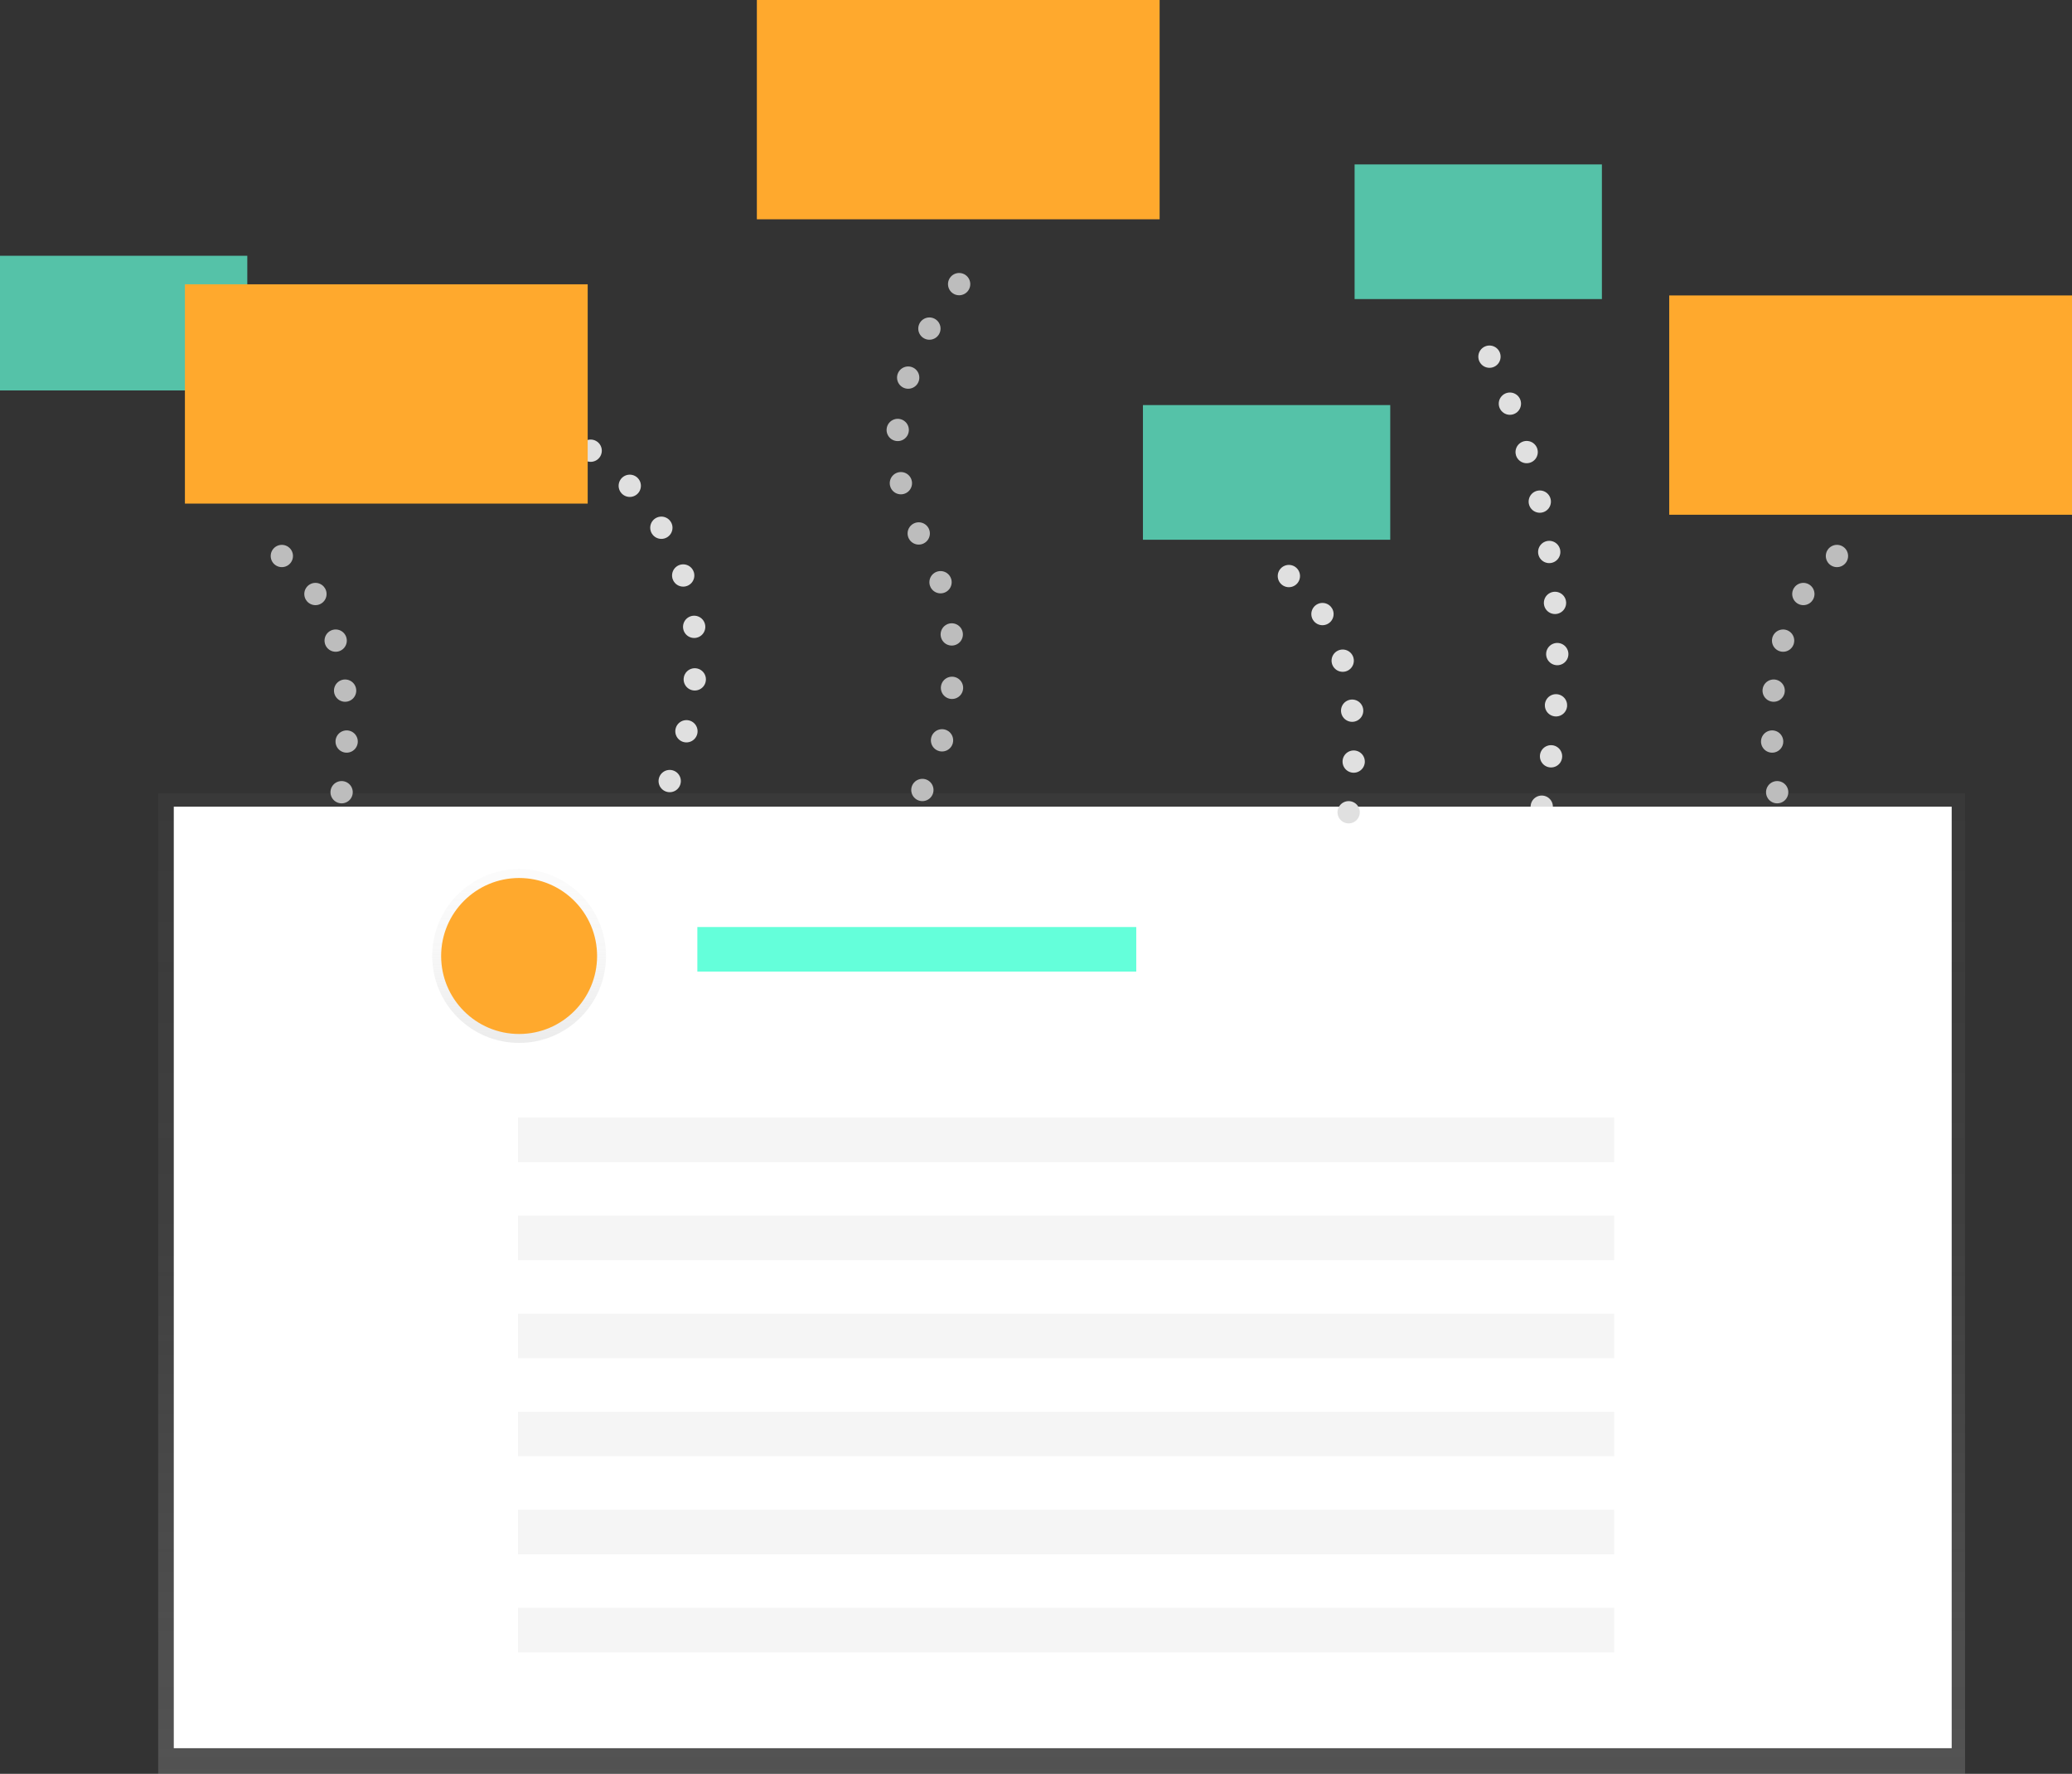 <svg id="3cb0c07a-f133-46d2-a6b2-dad528c8be8f" data-name="Layer 1" xmlns="http://www.w3.org/2000/svg" xmlns:xlink="http://www.w3.org/1999/xlink" viewBox="0 0 930 796"><rect x="0" y="0" width="930" height="796" fill="#333333" stroke="none"/><defs><linearGradient id="f5001a13-cfe6-4c8f-88a7-1ed26db83ffd" x1="476.5" y1="796" x2="476.5" y2="356" gradientUnits="userSpaceOnUse"><stop offset="0" stop-color="#b3b3b3" stop-opacity="0.25"/><stop offset="0.54" stop-color="#b3b3b3" stop-opacity="0.1"/><stop offset="1" stop-color="#b3b3b3" stop-opacity="0.05"/></linearGradient><linearGradient id="78373005-7475-4e76-bc76-3e27e6664849" x1="233" y1="468" x2="233" y2="390" xlink:href="#f5001a13-cfe6-4c8f-88a7-1ed26db83ffd"/></defs><title>together</title><path d="M827,414s28-104-28-211" transform="translate(-135 -52)" fill="none" stroke="#e0e0e0" stroke-linecap="round" stroke-linejoin="round" stroke-width="10" stroke-dasharray="0 23"/><line x1="300.59" y1="350.5" x2="300.59" y2="350.5" fill="none" stroke="#e0e0e0" stroke-linecap="round" stroke-linejoin="round" stroke-width="10"/><path d="M443.1,380.15c9.88-40.36,12.83-124.5-117.66-160.22" transform="translate(-135 -52)" fill="none" stroke="#e0e0e0" stroke-linecap="round" stroke-linejoin="round" stroke-width="10" stroke-dasharray="0 23.61"/><line x1="179" y1="165" x2="179" y2="165" fill="none" stroke="#e0e0e0" stroke-linecap="round" stroke-linejoin="round" stroke-width="10"/><rect x="71" y="356" width="811" height="440" fill="url(#f5001a13-cfe6-4c8f-88a7-1ed26db83ffd)"/><rect x="78" y="362" width="798" height="422.5" fill="#fff"/><circle cx="233" cy="429" r="39" fill="url(#78373005-7475-4e76-bc76-3e27e6664849)"/><circle cx="233" cy="429" r="35" fill="#FFA92D"/><rect x="313" y="416" width="197" height="20" fill="#64ffda"/><rect x="232.5" y="545.5" width="492" height="20" fill="#f5f5f5"/><rect x="232.5" y="501.5" width="492" height="20" fill="#f5f5f5"/><rect x="232.5" y="589.5" width="492" height="20" fill="#f5f5f5"/><rect x="232.5" y="633.5" width="492" height="20" fill="#f5f5f5"/><rect x="232.5" y="677.5" width="492" height="20" fill="#f5f5f5"/><rect x="232.5" y="721.5" width="492" height="20" fill="#f5f5f5"/><line x1="153.33" y1="355.5" x2="153.33" y2="355.5" fill="none" stroke="#bdbdbd" stroke-linecap="round" stroke-linejoin="round" stroke-width="10"/><path d="M290.59,384.76c.76-21.62-1.88-53.94-20.78-75.41" transform="translate(-135 -52)" fill="none" stroke="#bdbdbd" stroke-linecap="round" stroke-linejoin="round" stroke-width="10" stroke-dasharray="0 22.87"/><line x1="126.5" y1="249.5" x2="126.5" y2="249.5" fill="none" stroke="#bdbdbd" stroke-linecap="round" stroke-linejoin="round" stroke-width="10"/><line x1="605.33" y1="364.5" x2="605.33" y2="364.5" fill="none" stroke="#e0e0e0" stroke-linecap="round" stroke-linejoin="round" stroke-width="10"/><path d="M742.59,393.76c.76-21.62-1.88-53.94-20.78-75.41" transform="translate(-135 -52)" fill="none" stroke="#e0e0e0" stroke-linecap="round" stroke-linejoin="round" stroke-width="10" stroke-dasharray="0 22.87"/><line x1="578.5" y1="258.5" x2="578.5" y2="258.5" fill="none" stroke="#e0e0e0" stroke-linecap="round" stroke-linejoin="round" stroke-width="10"/><line x1="797.67" y1="355.5" x2="797.67" y2="355.5" fill="none" stroke="#bdbdbd" stroke-linecap="round" stroke-linejoin="round" stroke-width="10"/><path d="M930.41,384.76c-.76-21.62,1.88-53.94,20.78-75.41" transform="translate(-135 -52)" fill="none" stroke="#bdbdbd" stroke-linecap="round" stroke-linejoin="round" stroke-width="10" stroke-dasharray="0 22.87"/><line x1="824.5" y1="249.5" x2="824.5" y2="249.5" fill="none" stroke="#bdbdbd" stroke-linecap="round" stroke-linejoin="round" stroke-width="10"/><rect y="114.78" width="111" height="60.43" fill="#64ffda" opacity="0.7"/><rect x="608" y="73.78" width="111" height="60.43" fill="#64ffda" opacity="0.7"/><rect x="513" y="181.78" width="111" height="60.43" fill="#64ffda" opacity="0.7"/><rect x="83" y="127.58" width="180.78" height="98.41" fill="#FFA92D"/><rect x="749.22" y="132.58" width="180.78" height="98.41" fill="#FFA92D"/><rect x="339.71" width="180.78" height="98.41" fill="#FFA92D"/><line x1="414" y1="354.5" x2="414" y2="354.5" fill="none" stroke="#bdbdbd" stroke-linecap="round" stroke-linejoin="round" stroke-width="10"/><path d="M557.82,384.22c6.13-21.36,10.12-55.49-9.32-90.72-24-43.51-2.42-85.9,9.85-104.36" transform="translate(-135 -52)" fill="none" stroke="#bdbdbd" stroke-linecap="round" stroke-linejoin="round" stroke-width="10" stroke-dasharray="0 24.01"/><line x1="430.5" y1="127.5" x2="430.5" y2="127.5" fill="none" stroke="#bdbdbd" stroke-linecap="round" stroke-linejoin="round" stroke-width="10"/></svg>